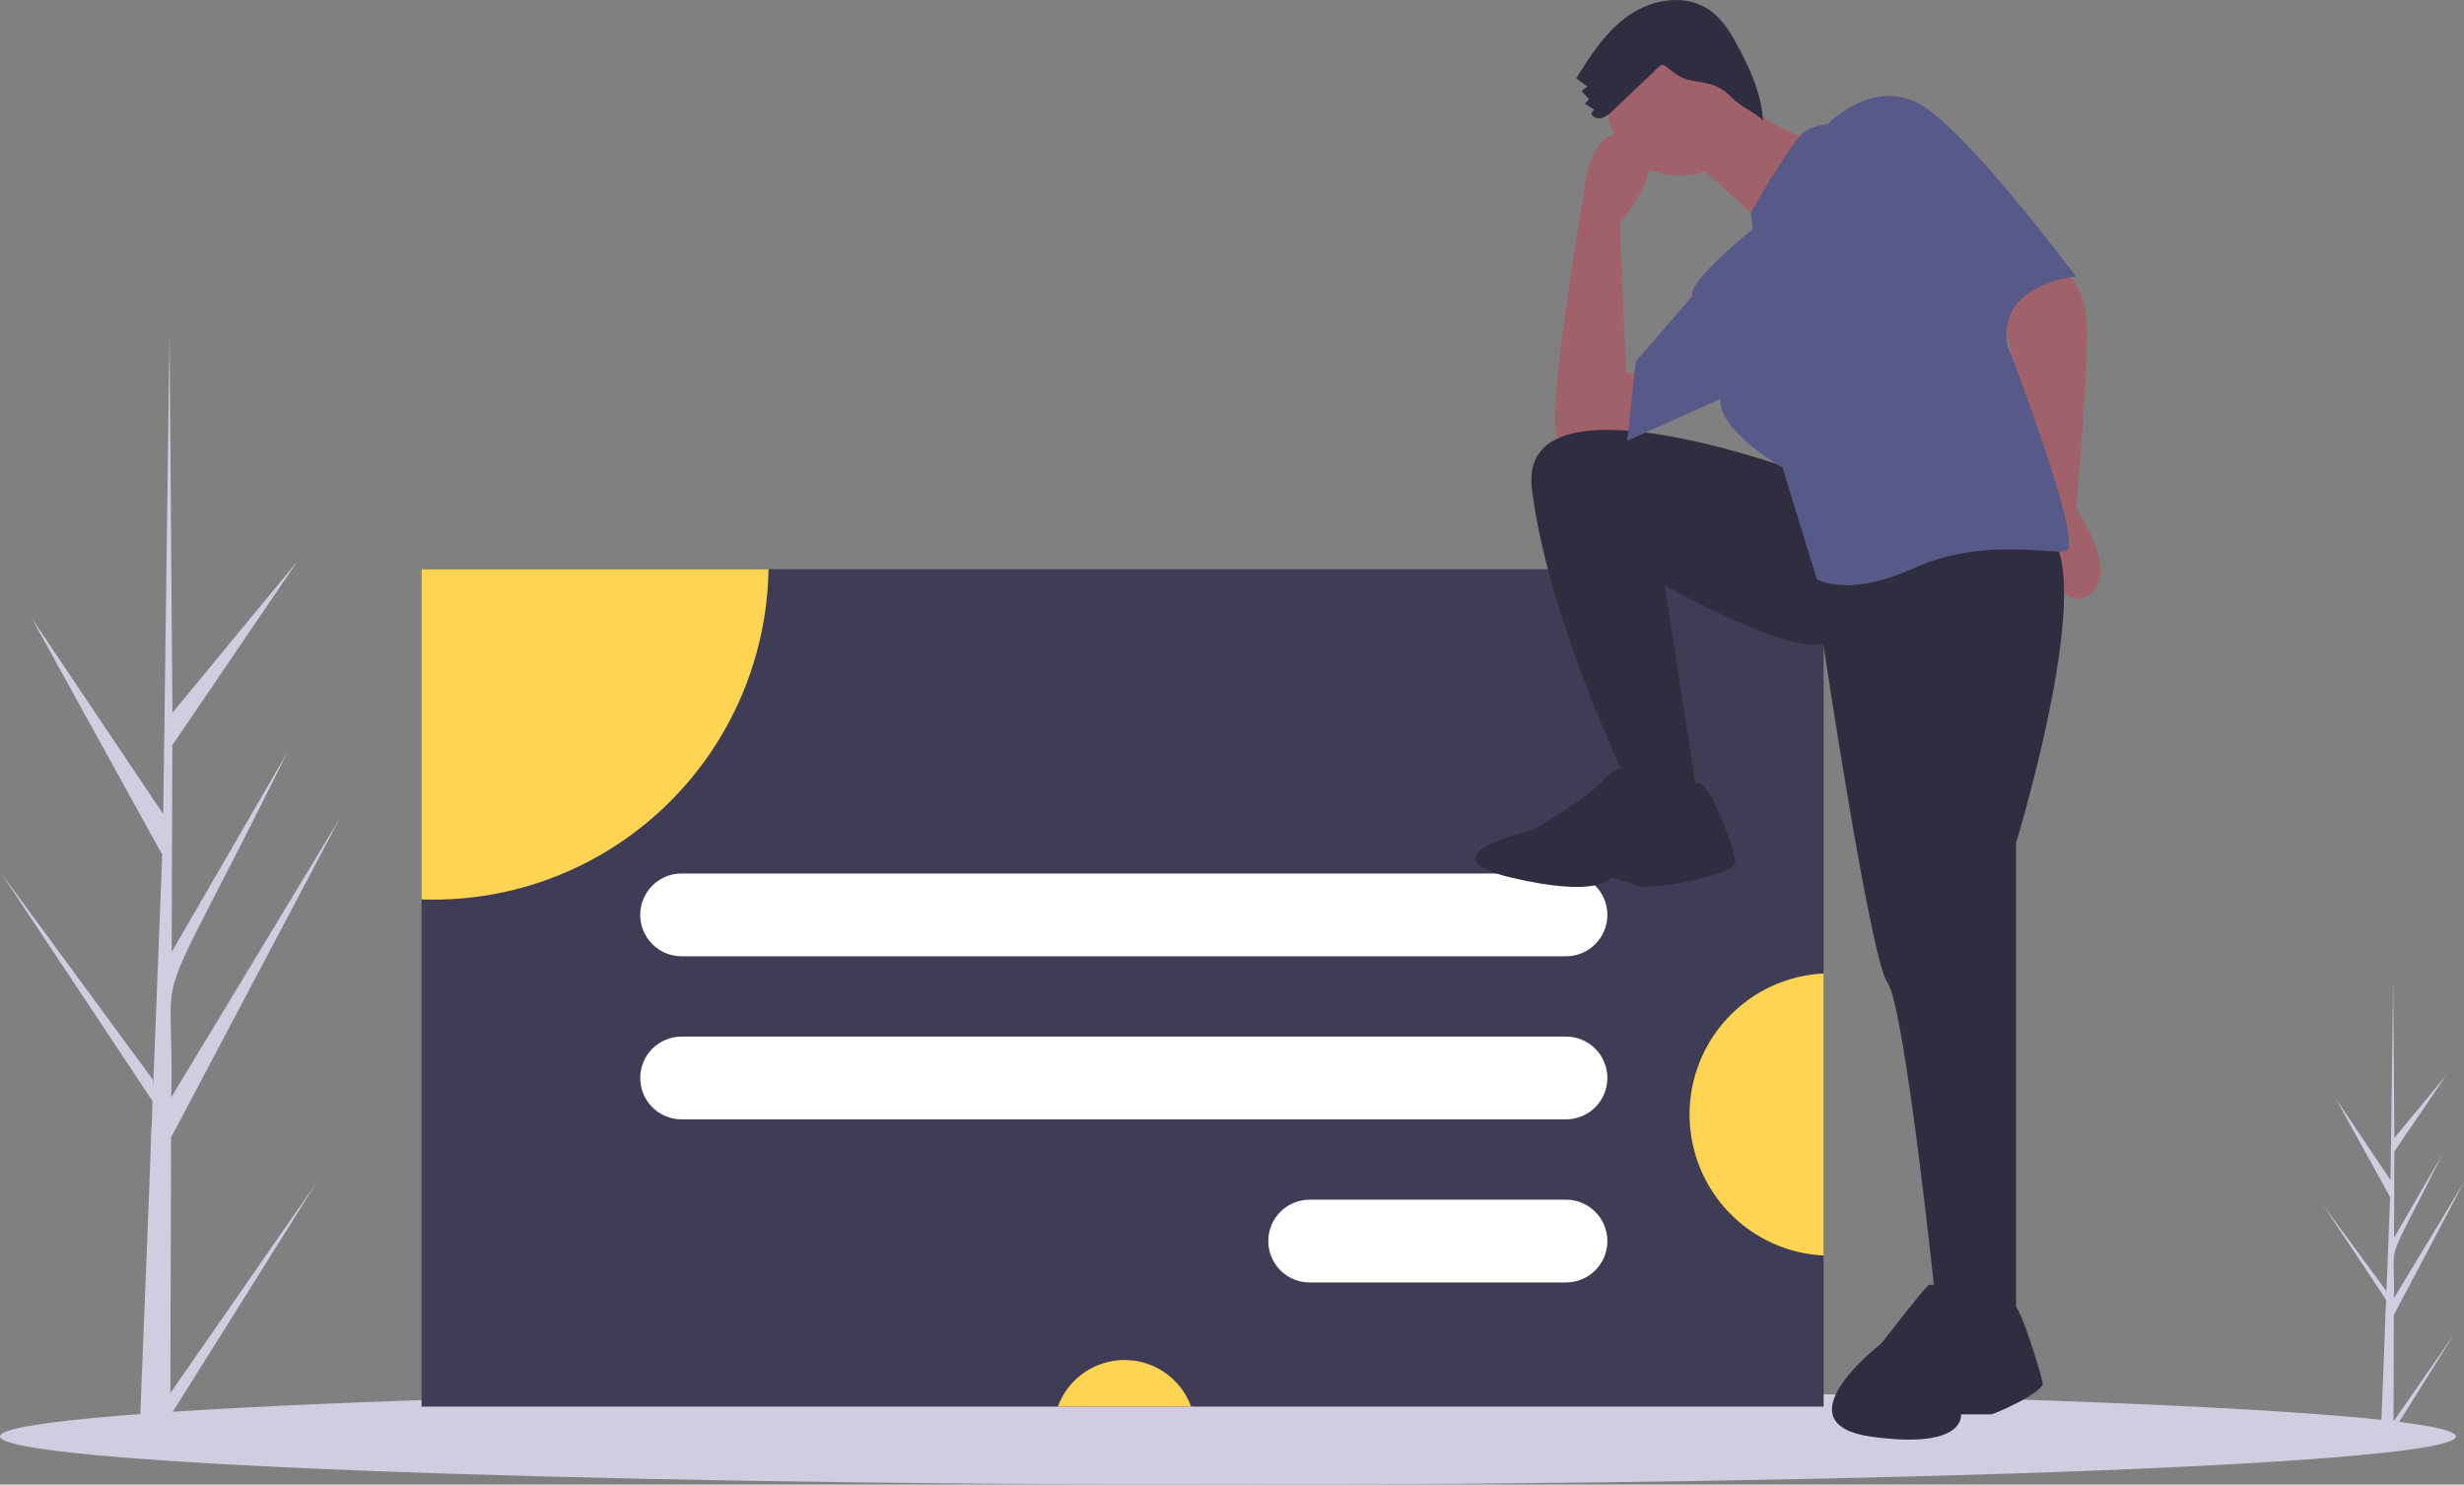 <svg width="604" height="364" viewBox="0 0 604 364" fill="none" xmlns="http://www.w3.org/2000/svg">
<rect x="0" y="0" width="604" height="364" fill="#808080" stroke="none"/>
<g clip-path="url(#clip0_9_126)">
<path d="M41.755 341.553L77.377 290.271L41.737 347.131L41.716 352.966C39.176 352.945 36.661 352.862 34.172 352.718C34.161 351.393 37.188 278.5 37.06 277.181C37.235 277.131 37.334 270.287 37.404 269.988L0.189 213.948L37.444 264.684L37.555 266.183L39.765 209.55L7.775 151.556L40.018 199.6C40.03 198.829 41.544 82.548 41.559 81.831C41.568 82.212 42.263 174.367 42.268 174.756L72.863 137.662L42.239 182.726L42.082 233.413L70.474 184.398C35.041 255.878 42.883 230.865 41.978 269.048L83.219 200.8L41.943 278.881L41.755 341.553Z" fill="#D0CDE1"/>
<path d="M586.721 348.515L601.566 327.145L586.713 350.84L586.705 353.271C585.646 353.262 584.598 353.228 583.561 353.168C583.556 352.616 584.818 322.24 584.764 321.69C584.838 321.669 584.879 318.817 584.908 318.692L569.399 295.339L584.924 316.482L584.971 317.107L585.892 293.507L572.561 269.339L585.997 289.36C586.002 289.039 586.633 240.582 586.639 240.283C586.643 240.442 586.933 278.845 586.935 279.007L599.685 263.549L586.923 282.328L586.858 303.451L598.689 283.025C583.923 312.812 587.191 302.389 586.814 318.301L604 289.86L586.799 322.398L586.721 348.515Z" fill="#D0CDE1"/>
<path d="M301.013 364C467.257 364 602.025 358.71 602.025 352.184C602.025 345.658 467.257 340.367 301.013 340.367C134.768 340.367 0 345.658 0 352.184C0 358.71 134.768 364 301.013 364Z" fill="#D0CDE1"/>
<path d="M447.026 139.563H103.333V344.87H447.026V139.563Z" fill="#3F3D56"/>
<path d="M188.391 139.563C188.04 161.167 179.228 181.768 163.857 196.922C148.485 212.076 127.784 220.57 106.219 220.573C105.253 220.573 104.293 220.556 103.333 220.522V139.563H188.391Z" fill="#FFD452"/>
<path d="M291.992 344.869H259.304C260.534 341.518 262.76 338.625 265.683 336.582C268.606 334.539 272.084 333.443 275.648 333.443C279.212 333.443 282.69 334.539 285.613 336.582C288.535 338.625 290.762 341.518 291.992 344.869Z" fill="#FFD452"/>
<path d="M447.026 238.674V307.828C438.166 307.394 429.811 303.562 423.693 297.125C417.575 290.688 414.162 282.14 414.162 273.251C414.162 264.362 417.575 255.814 423.693 249.377C429.811 242.94 438.166 239.108 447.026 238.674Z" fill="#FFD452"/>
<path d="M383.887 214.166H167.068C161.475 214.166 156.942 218.708 156.942 224.312V224.312C156.942 229.915 161.475 234.458 167.068 234.458H383.887C389.479 234.458 394.013 229.915 394.013 224.312C394.013 218.708 389.479 214.166 383.887 214.166Z" fill="white"/>
<path d="M383.887 254.153H167.068C161.475 254.153 156.942 258.695 156.942 264.299V264.299C156.942 269.902 161.475 274.444 167.068 274.444H383.887C389.479 274.444 394.013 269.902 394.013 264.299C394.013 258.695 389.479 254.153 383.887 254.153Z" fill="white"/>
<path d="M383.887 294.139H321.021C315.429 294.139 310.895 298.682 310.895 304.285C310.895 309.889 315.429 314.431 321.021 314.431H383.887C389.479 314.431 394.013 309.889 394.013 304.285C394.013 298.682 389.479 294.139 383.887 294.139Z" fill="white"/>
<path d="M501.53 63.088C501.53 63.088 510.981 66.77 511.506 78.87C512.031 90.97 508.88 124.638 508.88 124.638C508.88 124.638 520.432 141.472 511.506 146.207C502.58 150.942 501.53 127.269 501.53 127.269L491.029 77.292C491.029 77.292 497.329 62.562 501.53 63.088Z" fill="#A0616A"/>
<path d="M404.921 102.017C404.921 102.017 382.344 116.747 381.294 105.174C380.244 93.6 388.119 48.358 388.119 48.358C388.119 48.358 389.169 28.893 400.195 33.628C411.221 38.363 397.045 54.671 397.045 54.671L398.62 91.496L409.121 90.97L404.921 102.017Z" fill="#A0616A"/>
<path d="M441.149 115.695C441.149 115.695 371.843 89.918 375.518 119.904C379.194 149.89 397.045 187.767 397.045 187.767L403.346 197.762H416.472L408.071 143.577C408.071 143.577 437.999 160.411 446.925 157.781C446.925 157.781 458.476 235.113 462.676 240.9C466.877 246.687 474.227 316.654 474.227 316.654L481.053 325.071H494.179V206.705C494.179 206.705 516.756 133.055 499.43 129.373C482.103 125.69 441.149 115.695 441.149 115.695Z" fill="#2F2E41"/>
<path d="M401.771 190.923C401.771 190.923 398.62 185.136 393.37 190.923C388.119 196.71 375.518 203.549 375.518 203.549C375.518 203.549 348.216 209.862 370.268 215.122C392.32 220.383 394.945 215.122 394.945 215.122C394.945 215.122 398.62 216.174 401.771 217.227C404.921 218.279 425.398 214.596 425.398 211.44C425.398 208.283 418.446 189.42 415.621 192.276C412.797 195.132 401.771 190.923 401.771 190.923Z" fill="#2F2E41"/>
<path d="M482.059 319.864C482.059 319.864 474.318 313.476 472.496 315.301C470.674 317.126 461.111 329.446 461.111 329.446C461.111 329.446 435.61 349.065 458.834 352.259C482.059 355.453 480.693 346.784 480.693 346.784H487.979C488.89 346.784 501.185 341.309 500.73 339.027C500.275 336.746 494.81 318.143 492.988 319.46C491.167 320.776 482.059 319.864 482.059 319.864Z" fill="#2F2E41"/>
<path d="M411.747 43.097C421.606 43.097 429.598 35.089 429.598 25.211C429.598 15.332 421.606 7.324 411.747 7.324C401.887 7.324 393.895 15.332 393.895 25.211C393.895 35.089 401.887 43.097 411.747 43.097Z" fill="#A0616A"/>
<path d="M424.348 23.107C424.348 23.107 437.999 34.68 447.45 34.68C456.901 34.68 433.799 56.249 433.799 56.249L413.322 37.837L424.348 23.107Z" fill="#A0616A"/>
<path d="M429.598 56.249L429.189 52.105C429.189 52.105 439.574 33.628 442.724 32.05C445.875 30.471 447.975 30.472 447.975 30.472C447.975 30.472 458.476 19.424 470.027 25.211C481.578 30.998 508.88 67.823 508.88 67.823C508.88 67.823 489.454 69.401 492.079 84.657C492.079 84.657 511.506 134.634 506.255 135.16C501.005 135.686 485.253 132.003 468.977 139.368C452.7 146.733 445.35 141.999 445.35 141.999L436.949 114.643C436.949 114.643 421.197 105.7 421.722 97.809L398.883 108.067L400.983 88.602L414.897 72.557C414.897 72.557 412.272 70.453 429.598 56.249Z" fill="#575A89"/>
<path d="M395.325 27.145C394.616 27.935 393.727 28.541 392.733 28.913C391.716 29.201 390.435 28.849 390.03 27.871L390.785 26.887L388.522 25.478L389.508 24.319L387.685 22.335L389.124 21.192L386.385 19.229C389.935 13.425 393.774 7.549 399.379 3.701C404.983 -0.146 412.814 -1.513 418.556 2.126C421.537 4.015 423.645 7.014 425.333 10.117C428.729 16.357 431.722 22.44 432.164 29.534C430.031 27.453 426.917 26.28 424.784 24.199C423.839 23.195 422.769 22.317 421.6 21.587C419.369 20.327 416.699 20.215 414.202 19.647C412.102 19.169 410.739 18.22 409.15 16.864C407.26 15.251 407.183 15.875 405.274 17.691C401.96 20.844 398.644 23.996 395.325 27.145Z" fill="#2F2E41"/>
</g>
<defs>
<clipPath id="clip0_9_126">
<rect width="604" height="364" fill="white"/>
</clipPath>
</defs>
</svg>
